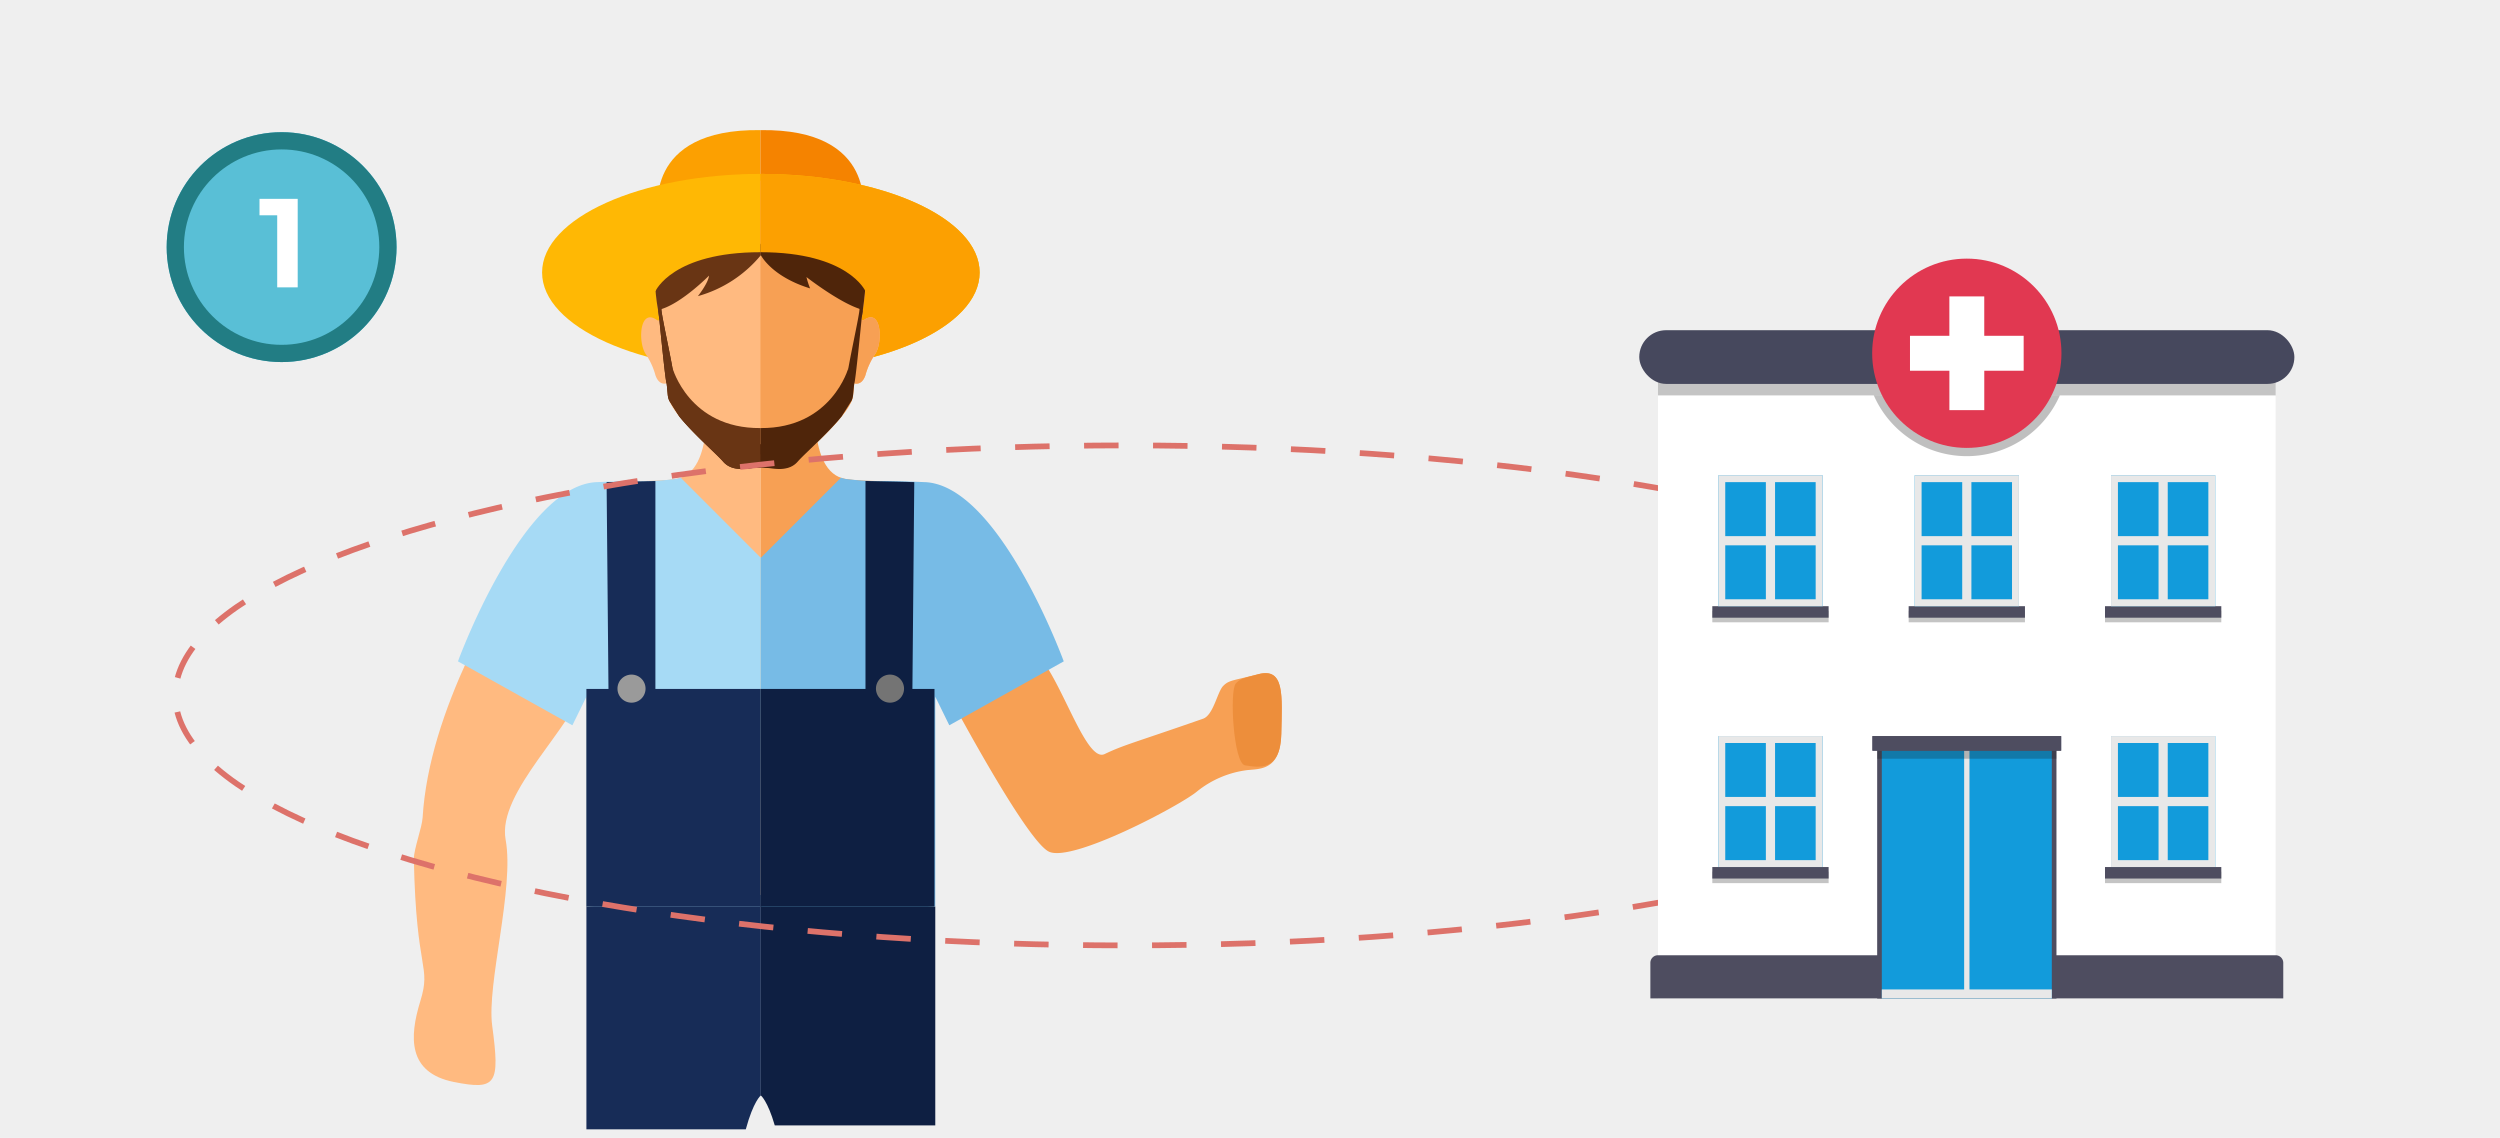 <svg xmlns="http://www.w3.org/2000/svg" width="435" height="198" viewBox="0 0 435 198">
  <g id="Grupo_3565" data-name="Grupo 3565" transform="translate(-117 -3740)">
    <rect id="Rectángulo_994" data-name="Rectángulo 994" width="435" height="198" transform="translate(117 3740)" fill="#efefef"/>
    <g id="Grupo_3546" data-name="Grupo 3546" transform="translate(-286 1436)">
      <g id="Elipse_568" data-name="Elipse 568" transform="translate(432 2327)" fill="#59bfd6" stroke="#227d84" stroke-width="3">
        <circle cx="20" cy="20" r="20" stroke="none"/>
        <circle cx="20" cy="20" r="18.5" fill="none"/>
      </g>
      <path id="Trazado_3097" data-name="Trazado 3097" d="M6.8-15.4V0H3.234V-12.54H.154V-15.4Z" transform="translate(448 2354)" fill="#fff"/>
    </g>
    <g id="Grupo_3549" data-name="Grupo 3549" transform="translate(40.561 3634.554)">
      <g id="Grupo_3434" data-name="Grupo 3434" transform="translate(240.818 218.768)">
        <path id="Trazado_3229" data-name="Trazado 3229" d="M178.857,164.265s14.055,26.649,18.155,28.55,22.88-8.081,25.738-10.474a17.351,17.351,0,0,1,8.373-3.672c2.2-.349,6.15.386,6.3-6.35s.583-11.565-3.96-10.4-5.123,1.023-6.147,2.05-1.692,5.078-3.511,5.71c-12.1,4.221-13.763,4.537-17.128,6.15s-7.793-14.052-12.108-17.715C192.9,156.7,178.857,164.265,178.857,164.265Z" transform="translate(-178.857 -157.94)" fill="#f7a054"/>
      </g>
      <g id="Grupo_3435" data-name="Grupo 3435" transform="translate(190.851 128.079)">
        <path id="Trazado_3230" data-name="Trazado 3230" d="M162.532,142.587s-2.8-14.79,17.775-14.5v14.5Z" transform="translate(-162.404 -128.079)" fill="#fca001"/>
      </g>
      <g id="Grupo_3436" data-name="Grupo 3436" transform="translate(208.754 128.079)">
        <path id="Trazado_3231" data-name="Trazado 3231" d="M186.077,142.587s2.794-14.79-17.778-14.5v14.5Z" transform="translate(-168.299 -128.079)" fill="#f58300"/>
      </g>
      <g id="Grupo_3437" data-name="Grupo 3437" transform="translate(170.761 135.709)">
        <path id="Trazado_3232" data-name="Trazado 3232" d="M231.923,147.741c0,9.472-17.043,17.153-38.065,17.153s-38.068-7.68-38.068-17.153,17.04-17.15,38.068-17.15S231.923,138.268,231.923,147.741Z" transform="translate(-155.789 -130.591)" fill="#ffb804"/>
      </g>
      <g id="Grupo_3438" data-name="Grupo 3438" transform="translate(148.439 161.183)">
        <path id="Trazado_3233" data-name="Trazado 3233" d="M199.163,150.738s1.874,14.711-5.075,15.838c-7.028,1.139-18.152-1.725-24.2,8.883-6.76,11.85-18.781,31.311-19.913,50.043-.1,1.725-1.555,5.552-1.525,7.225.392,19.892,3.07,18.374,1.127,24.706s-2.187,12.473,5.861,14.079c7.422,1.476,8.008.352,6.642-9.809-.972-7.237,3.9-23.9,2.341-32.344-1.537-8.324,11.908-19.67,14.055-27.673v39.289h30.282V201.686h.07V138.979Z" transform="translate(-148.439 -138.979)" fill="#ffba80"/>
      </g>
      <g id="Grupo_3439" data-name="Grupo 3439" transform="translate(208.754 161.183)">
        <path id="Trazado_3234" data-name="Trazado 3234" d="M207.312,175.459c-6.056-10.608-17.18-7.744-24.211-8.883-6.946-1.127-5.072-15.838-5.072-15.838l-9.661-11.759v62.707h-.07v39.289h30.285V201.686h.14C200.867,209.689,214.072,187.309,207.312,175.459Z" transform="translate(-168.299 -138.979)" fill="#f7a054"/>
      </g>
      <g id="Grupo_3440" data-name="Grupo 3440" transform="translate(208.83 135.709)">
        <path id="Trazado_3235" data-name="Trazado 3235" d="M206.389,147.741c0-9.472-17.043-17.15-38.065-17.15v34.3C189.346,164.893,206.389,157.213,206.389,147.741Z" transform="translate(-168.324 -130.591)" fill="#fca001"/>
      </g>
      <g id="Grupo_3442" data-name="Grupo 3442" transform="translate(187.997 136.899)">
        <g id="Grupo_3441" data-name="Grupo 3441">
          <path id="Trazado_3236" data-name="Trazado 3236" d="M200.16,155.267H199.8c.152-1.218.307-2.42.449-3.556.771-5.883,2.5-20.727-18.027-20.727s-18.8,14.845-18.027,20.727c.146,1.136.295,2.338.449,3.556h-.355c-3.122-2.314-3.389,3.723-2.086,5.785a12.422,12.422,0,0,1,1.752,3.775c.483,1.382,1.279,1.57,1.947,1.415.085.823.158,1.537.206,2.108.292,3.177,7.914,9.527,9.636,11.516,1.625,1.862,4.322,1.136,5.187,1.1s1.291-.061,1.291-.061.416.018,1.291.061,3.568.765,5.184-1.1c1.725-1.989,9.348-8.34,9.639-11.516.052-.571.125-1.285.21-2.108.662.155,1.461-.033,1.941-1.415a12.437,12.437,0,0,1,1.758-3.775C203.543,158.99,203.276,152.952,200.16,155.267Z" transform="translate(-161.464 -130.983)" fill="#ffba80"/>
        </g>
      </g>
      <g id="Grupo_3443" data-name="Grupo 3443" transform="translate(208.754 136.899)">
        <path id="Trazado_3237" data-name="Trazado 3237" d="M169.59,180.962c.866.039,3.568.765,5.184-1.1,1.725-1.989,9.348-8.34,9.639-11.516.052-.571.125-1.285.21-2.108.662.155,1.461-.033,1.941-1.415a12.437,12.437,0,0,1,1.758-3.775c1.3-2.062,1.033-8.1-2.083-5.785h-.361c.152-1.218.307-2.42.449-3.556.771-5.883,2.5-20.727-18.027-20.727V180.9S168.715,180.92,169.59,180.962Z" transform="translate(-168.299 -130.983)" fill="#f7a054"/>
      </g>
      <g id="Grupo_3445" data-name="Grupo 3445" transform="translate(190.978 158.831)">
        <g id="Grupo_3444" data-name="Grupo 3444">
          <path id="Trazado_3238" data-name="Trazado 3238" d="M197.459,138.607c0,1.042-1.871,9.254-2.187,11.878-.6,4.975-4.167,7.292-5.211,8.434s-4.48,2.293-5.937,2.818a19.875,19.875,0,0,1-7.808,0c-1.455-.525-4.89-1.667-5.934-2.818s-4.613-3.459-5.208-8.434c-.319-2.624-2.19-10.836-2.19-11.878,0-.689-.334-.443-.538.364.067.519.131,1.048.2,1.585,0,0,1.072,11.021,1.257,10.976.085.823.158,1.537.206,2.108a3.3,3.3,0,0,0,.252.9c.386.6.984,1.582,1.752,2.758,2.46,3.046,6.444,6.487,7.632,7.857,1.625,1.862,4.322,1.136,5.187,1.1s1.291-.061,1.291-.061.416.018,1.291.061,3.568.765,5.184-1.1c1.19-1.37,5.172-4.811,7.641-7.857.756-1.175,1.361-2.156,1.749-2.758a3.4,3.4,0,0,0,.249-.9c.052-.571.125-1.285.21-2.108.185.046,1.254-10.976,1.254-10.976.07-.538.134-1.066.2-1.585C197.8,138.163,197.459,137.917,197.459,138.607Z" transform="translate(-162.446 -138.205)" fill="#4f250a"/>
        </g>
      </g>
      <g id="Grupo_3446" data-name="Grupo 3446" transform="translate(178.473 261.168)">
        <path id="Sustracción_5" data-name="Sustracción 5" d="M27.736,40.777H0V2.011L30.351,0V34.885c-.013.01-1.288.99-2.615,5.891Z" fill="#172c57" stroke="rgba(0,0,0,0)" stroke-miterlimit="10" stroke-width="1"/>
      </g>
      <g id="Grupo_3447" data-name="Grupo 3447" transform="translate(190.417 145.093)">
        <path id="Trazado_3240" data-name="Trazado 3240" d="M180.674,138.437a21.82,21.82,0,0,1-10.957,7.125s1.8-2.247,1.932-3.565c0,0-4.592,4.671-8.288,5.825l-.538.364a35.457,35.457,0,0,1-.559-4.874c-.255-3.608,16.044-9.63,16.044-9.63l2.366,2.9Z" transform="translate(-162.261 -133.681)" fill="#693514"/>
      </g>
      <g id="Grupo_3448" data-name="Grupo 3448" transform="translate(208.83 145.093)">
        <path id="Trazado_3241" data-name="Trazado 3241" d="M168.324,138.437s1.831,3.708,8.567,5.779a13.668,13.668,0,0,1-.635-1.974s5.685,4.425,9.381,5.579l.3,1.054s.425-2.575.683-6.18-15.938-9.014-15.938-9.014l-2.363,2.9Z" transform="translate(-168.324 -133.681)" fill="#4f250a"/>
      </g>
      <g id="Grupo_3449" data-name="Grupo 3449" transform="translate(184.915 135.708)">
        <path id="Trazado_3242" data-name="Trazado 3242" d="M166.033,150.976s2.955-6.763,18.255-6.763V130.592s-18.079-.319-22.474,10.192,3.219,10.192,3.219,10.192Z" transform="translate(-160.45 -130.591)" fill="#ffb804"/>
      </g>
      <g id="Grupo_3450" data-name="Grupo 3450" transform="translate(208.754 135.708)">
        <path id="Trazado_3243" data-name="Trazado 3243" d="M186.557,150.976s-2.958-6.763-18.258-6.763V130.592s18.082-.319,22.477,10.192-3.222,10.192-3.222,10.192Z" transform="translate(-168.299 -130.591)" fill="#fca001"/>
      </g>
      <path id="Sustracción_6" data-name="Sustracción 6" d="M30.354,40.1H2.425C1.173,35.8.012,34.894,0,34.886V0L30.354,2.011Z" transform="translate(208.824 261.168)" fill="#0e1f42" stroke="rgba(0,0,0,0)" stroke-miterlimit="10" stroke-width="1"/>
      <g id="Grupo_3457" data-name="Grupo 3457" transform="translate(156.12 188.567)">
        <path id="Trazado_3249" data-name="Trazado 3249" d="M189.735,148l0-.006a4.716,4.716,0,0,1-.8.213,49.208,49.208,0,0,1-6.274.392c-.258-.021-.531-.033-.85-.03-3.857.064-6.539.194-6.539.194-13.032.295-24.3,31.19-24.3,31.19l19.91,11.124,2.442-4.978v36.507H203.6l.07-39.289v-21.38Z" transform="translate(-150.968 -147.996)" fill="#a6daf5"/>
      </g>
      <g id="Grupo_3458" data-name="Grupo 3458" transform="translate(208.824 188.567)">
        <path id="Trazado_3250" data-name="Trazado 3250" d="M182.259,148l.006-.006a4.646,4.646,0,0,0,.79.213,49.342,49.342,0,0,0,6.28.392c.258-.021.531-.033.847-.03,3.857.064,6.539.194,6.539.194,13.032.295,24.308,31.19,24.308,31.19l-19.913,11.124-2.439-4.978v36.507H168.392l-.07-39.289v-21.38Z" transform="translate(-168.322 -147.996)" fill="#77bbe6"/>
      </g>
      <g id="Grupo_3464" data-name="Grupo 3464" transform="translate(190.978 158.831)">
        <path id="Trazado_3255" data-name="Trazado 3255" d="M176.316,161.736c-1.455-.525-4.89-1.667-5.934-2.818s-4.613-3.459-5.208-8.434c-.319-2.624-2.19-10.836-2.19-11.878,0-.689-.334-.443-.538.364.067.519.131,1.048.2,1.585,0,0,1.072,11.021,1.257,10.976.085.823.158,1.537.206,2.108a3.3,3.3,0,0,0,.252.9c.386.6.984,1.582,1.752,2.758,2.46,3.046,6.444,6.487,7.632,7.857,1.625,1.862,4.322,1.136,5.187,1.1s1.291-.061,1.291-.061v-4.07A14.6,14.6,0,0,1,176.316,161.736Z" transform="translate(-162.446 -138.205)" fill="#693514"/>
      </g>
      <g id="Grupo_3465" data-name="Grupo 3465" transform="translate(178.472 189.141)">
        <path id="Trazado_3256" data-name="Trazado 3256" d="M158.328,222.221V184.364h3.841l-.326-35.985,8.491-.194v36.179H188.61v37.857Z" transform="translate(-158.328 -148.185)" fill="#172c57"/>
      </g>
      <g id="Grupo_3466" data-name="Grupo 3466" transform="translate(208.755 189.141)">
        <path id="Trazado_3257" data-name="Trazado 3257" d="M198.583,222.221V184.364h-3.841l.323-35.985-8.488-.194v36.179H168.3v37.857Z" transform="translate(-168.299 -148.185)" fill="#0e1f42"/>
      </g>
      <g id="Grupo_3486" data-name="Grupo 3486" transform="translate(290.935 222.576)">
        <path id="Trazado_3266" data-name="Trazado 3266" d="M199.847,159.369c-2.594.671-3.189.781-3.948,1.61-1.139,1.251-.416,13.958,1.61,14.256,2.2.316,6.15,1.266,6.3-5.47S204.39,158.2,199.847,159.369Z" transform="translate(-195.359 -159.194)" fill="#ed8e3b"/>
      </g>
      <g id="Grupo_3487" data-name="Grupo 3487" transform="translate(193.438 169.431)">
        <path id="Trazado_3267" data-name="Trazado 3267" d="M163.256,141.695s2.885,10.593,15.315,10.5v4.589S163.356,154.529,163.256,141.695Z" transform="translate(-163.256 -141.695)" fill="#693514"/>
      </g>
      <g id="Grupo_3488" data-name="Grupo 3488" transform="translate(208.754 169.431)">
        <path id="Trazado_3268" data-name="Trazado 3268" d="M183.617,141.695s-2.885,10.593-15.318,10.5v4.589S183.517,154.529,183.617,141.695Z" transform="translate(-168.299 -141.695)" fill="#4f250a"/>
      </g>
      <g id="Grupo_3489" data-name="Grupo 3489" transform="translate(228.861 222.827)">
        <path id="Trazado_3269" data-name="Trazado 3269" d="M179.8,161.722a2.442,2.442,0,1,1-2.439-2.445A2.441,2.441,0,0,1,179.8,161.722Z" transform="translate(-174.92 -159.277)" fill="#747474"/>
      </g>
      <g id="Grupo_3490" data-name="Grupo 3490" transform="translate(183.881 222.827)">
        <path id="Trazado_3270" data-name="Trazado 3270" d="M160.109,161.722a2.442,2.442,0,1,0,2.442-2.445A2.441,2.441,0,0,0,160.109,161.722Z" transform="translate(-160.109 -159.277)" fill="#9a9a9a"/>
      </g>
    </g>
    <g id="Elipse_676" data-name="Elipse 676" transform="translate(147 3817)" fill="none" stroke="#dd726a" stroke-width="1" stroke-dasharray="6">
      <ellipse cx="166" cy="44" rx="166" ry="44" stroke="none"/>
      <ellipse cx="166" cy="44" rx="165.5" ry="43.5" fill="none"/>
    </g>
    <g id="Grupo_3550" data-name="Grupo 3550" transform="translate(402.23 3785)">
      <g id="Grupo_2993" data-name="Grupo 2993" transform="translate(0 12.455)">
        <rect id="Rectángulo_904" data-name="Rectángulo 904" width="107.473" height="107.89" transform="translate(3.259 8.375)" fill="#fff"/>
        <path id="Trazado_1436" data-name="Trazado 1436" d="M333.8,763.88H226.323A1.323,1.323,0,0,0,225,765.2v6.185H335.124V765.2A1.323,1.323,0,0,0,333.8,763.88Z" transform="translate(-223.066 -655.124)" fill="#4e4d60"/>
        <g id="Grupo_2992" data-name="Grupo 2992" transform="translate(40.812 11.346)">
          <path id="Trazado_1437" data-name="Trazado 1437" d="M435.355,287.949a17.672,17.672,0,0,0,16.184-10.571H419.171A17.672,17.672,0,0,0,435.355,287.949Z" transform="translate(-419.171 -277.378)" opacity="0.25" style="mix-blend-mode: multiply;isolation: isolate"/>
        </g>
        <rect id="Rectángulo_905" data-name="Rectángulo 905" width="107.473" height="2.971" transform="translate(3.259 8.375)" fill="#161615" opacity="0.25" style="mix-blend-mode: multiply;isolation: isolate"/>
        <rect id="Rectángulo_906" data-name="Rectángulo 906" width="113.992" height="9.344" rx="4.672" fill="#46485d"/>
      </g>
      <g id="Grupo_3002" data-name="Grupo 3002" transform="translate(12.713 83.081)">
        <g id="Grupo_2995" data-name="Grupo 2995" transform="translate(27.864 0)">
          <g id="Grupo_2994" data-name="Grupo 2994" transform="translate(0.82 2.065)">
            <rect id="Rectángulo_907" data-name="Rectángulo 907" width="31.197" height="43.595" fill="#4e4d60"/>
            <rect id="Rectángulo_908" data-name="Rectángulo 908" width="29.578" height="43.595" transform="translate(0.809)" fill="#129bdb"/>
            <path id="Trazado_1438" data-name="Trazado 1438" d="M441.39,625.777V583.76h-.925v42.017H426.139v1.578h29.578v-1.578Z" transform="translate(-425.329 -583.76)" fill="#e8e8e8"/>
          </g>
          <rect id="Rectángulo_909" data-name="Rectángulo 909" width="31.197" height="1.873" transform="translate(0.82 2.065)" fill="#161615" opacity="0.25" style="mix-blend-mode: multiply;isolation: isolate"/>
          <rect id="Rectángulo_910" data-name="Rectángulo 910" width="32.837" height="2.536" fill="#4e4d60"/>
          <rect id="Rectángulo_911" data-name="Rectángulo 911" width="32.837" height="2.536" fill="#4e4d60"/>
        </g>
        <g id="Grupo_2998" data-name="Grupo 2998">
          <rect id="Rectángulo_912" data-name="Rectángulo 912" width="20.237" height="2.002" transform="translate(0 23.584)" fill="#161615" opacity="0.25" style="mix-blend-mode: multiply;isolation: isolate"/>
          <g id="Grupo_2997" data-name="Grupo 2997">
            <rect id="Rectángulo_913" data-name="Rectángulo 913" width="20.237" height="2.002" transform="translate(0 22.783)" fill="#4e4d60"/>
            <g id="Grupo_2996" data-name="Grupo 2996" transform="translate(1.051)">
              <rect id="Rectángulo_914" data-name="Rectángulo 914" width="18.135" height="22.782" transform="translate(0 0)" fill="#129bdb"/>
              <path id="Trazado_1439" data-name="Trazado 1439" d="M284.088,573.447v22.782h18.135V573.447Zm1.2,1.2h7.067v9.39h-7.067Zm0,20.379v-9.39h7.067v9.39Zm15.732,0h-7.067v-9.39h7.067Zm-7.067-10.989v-9.39h7.067v9.39Z" transform="translate(-284.088 -573.447)" fill="#e8e8e8"/>
            </g>
          </g>
        </g>
        <g id="Grupo_3001" data-name="Grupo 3001" transform="translate(68.327)">
          <rect id="Rectángulo_915" data-name="Rectángulo 915" width="20.237" height="2.002" transform="translate(0 23.584)" fill="#161615" opacity="0.25" style="mix-blend-mode: multiply;isolation: isolate"/>
          <g id="Grupo_3000" data-name="Grupo 3000">
            <rect id="Rectángulo_916" data-name="Rectángulo 916" width="20.237" height="2.002" transform="translate(0 22.783)" fill="#4e4d60"/>
            <g id="Grupo_2999" data-name="Grupo 2999" transform="translate(1.051)">
              <rect id="Rectángulo_917" data-name="Rectángulo 917" width="18.135" height="22.782" transform="translate(0 0)" fill="#129bdb"/>
              <path id="Trazado_1440" data-name="Trazado 1440" d="M625.339,573.447v22.782h18.135V573.447Zm1.2,1.2h7.067v9.39H626.54Zm0,20.379v-9.39h7.067v9.39Zm15.732,0h-7.067v-9.39h7.067Zm-7.067-10.989v-9.39h7.067v9.39Z" transform="translate(-625.339 -573.447)" fill="#e8e8e8"/>
            </g>
          </g>
        </g>
      </g>
      <g id="Grupo_3012" data-name="Grupo 3012" transform="translate(12.713 37.694)">
        <g id="Grupo_3005" data-name="Grupo 3005">
          <rect id="Rectángulo_918" data-name="Rectángulo 918" width="20.237" height="2.002" transform="translate(0 23.584)" fill="#161615" opacity="0.25" style="mix-blend-mode: multiply;isolation: isolate"/>
          <g id="Grupo_3004" data-name="Grupo 3004">
            <rect id="Rectángulo_919" data-name="Rectángulo 919" width="20.237" height="2.002" transform="translate(0 22.783)" fill="#4e4d60"/>
            <g id="Grupo_3003" data-name="Grupo 3003" transform="translate(1.051)">
              <rect id="Rectángulo_920" data-name="Rectángulo 920" width="18.135" height="22.782" transform="translate(0 0)" fill="#129bdb"/>
              <path id="Trazado_1441" data-name="Trazado 1441" d="M284.088,346.766v22.782h18.135V346.766Zm1.2,1.2h7.067v9.39h-7.067Zm0,20.379v-9.39h7.067v9.39Zm15.732,0h-7.067v-9.39h7.067Zm-7.067-10.989v-9.39h7.067v9.39Z" transform="translate(-284.088 -346.766)" fill="#e8e8e8"/>
            </g>
          </g>
        </g>
        <g id="Grupo_3009" data-name="Grupo 3009" transform="translate(34.164)">
          <rect id="Rectángulo_921" data-name="Rectángulo 921" width="20.237" height="2.002" transform="translate(0 23.584)" fill="#161615" opacity="0.25" style="mix-blend-mode: multiply;isolation: isolate"/>
          <g id="Grupo_3008" data-name="Grupo 3008">
            <g id="Grupo_3007" data-name="Grupo 3007">
              <rect id="Rectángulo_922" data-name="Rectángulo 922" width="20.237" height="2.002" transform="translate(0 22.783)" fill="#4e4d60"/>
              <g id="Grupo_3006" data-name="Grupo 3006" transform="translate(1.051)">
                <rect id="Rectángulo_923" data-name="Rectángulo 923" width="18.135" height="22.782" transform="translate(0 0)" fill="#129bdb"/>
                <path id="Trazado_1442" data-name="Trazado 1442" d="M454.714,346.766v22.782h18.135V346.766Zm1.2,1.2h7.067v9.39h-7.067Zm0,20.379v-9.39h7.067v9.39Zm15.732,0h-7.067v-9.39h7.067Zm-7.067-10.989v-9.39h7.067v9.39Z" transform="translate(-454.714 -346.766)" fill="#e8e8e8"/>
              </g>
            </g>
          </g>
        </g>
        <g id="Grupo_3011" data-name="Grupo 3011" transform="translate(68.327)">
          <rect id="Rectángulo_924" data-name="Rectángulo 924" width="20.237" height="2.002" transform="translate(0 23.584)" fill="#161615" opacity="0.25" style="mix-blend-mode: multiply;isolation: isolate"/>
          <rect id="Rectángulo_925" data-name="Rectángulo 925" width="20.237" height="2.002" transform="translate(0 22.783)" fill="#4e4d60"/>
          <g id="Grupo_3010" data-name="Grupo 3010" transform="translate(1.051)">
            <rect id="Rectángulo_926" data-name="Rectángulo 926" width="18.135" height="22.782" transform="translate(0 0)" fill="#129bdb"/>
            <path id="Trazado_1443" data-name="Trazado 1443" d="M625.339,346.766v22.782h18.135V346.766Zm1.2,1.2h7.067v9.39H626.54Zm0,20.379v-9.39h7.067v9.39Zm15.732,0h-7.067v-9.39h7.067Zm-7.067-10.989v-9.39h7.067v9.39Z" transform="translate(-625.339 -346.766)" fill="#e8e8e8"/>
          </g>
        </g>
      </g>
      <g id="Grupo_3013" data-name="Grupo 3013" transform="translate(40.528 0)">
        <ellipse id="Elipse_586" data-name="Elipse 586" cx="16.468" cy="16.468" rx="16.468" ry="16.468" fill="#e13851"/>
        <path id="Trazado_1444" data-name="Trazado 1444" d="M470.38,198.21h-6.857v-6.857h-6.07v6.857H450.6v6.07h6.857v6.857h6.07V204.28h6.857Z" transform="translate(-444.021 -184.777)" fill="#fff"/>
      </g>
    </g>
  </g>
</svg>
